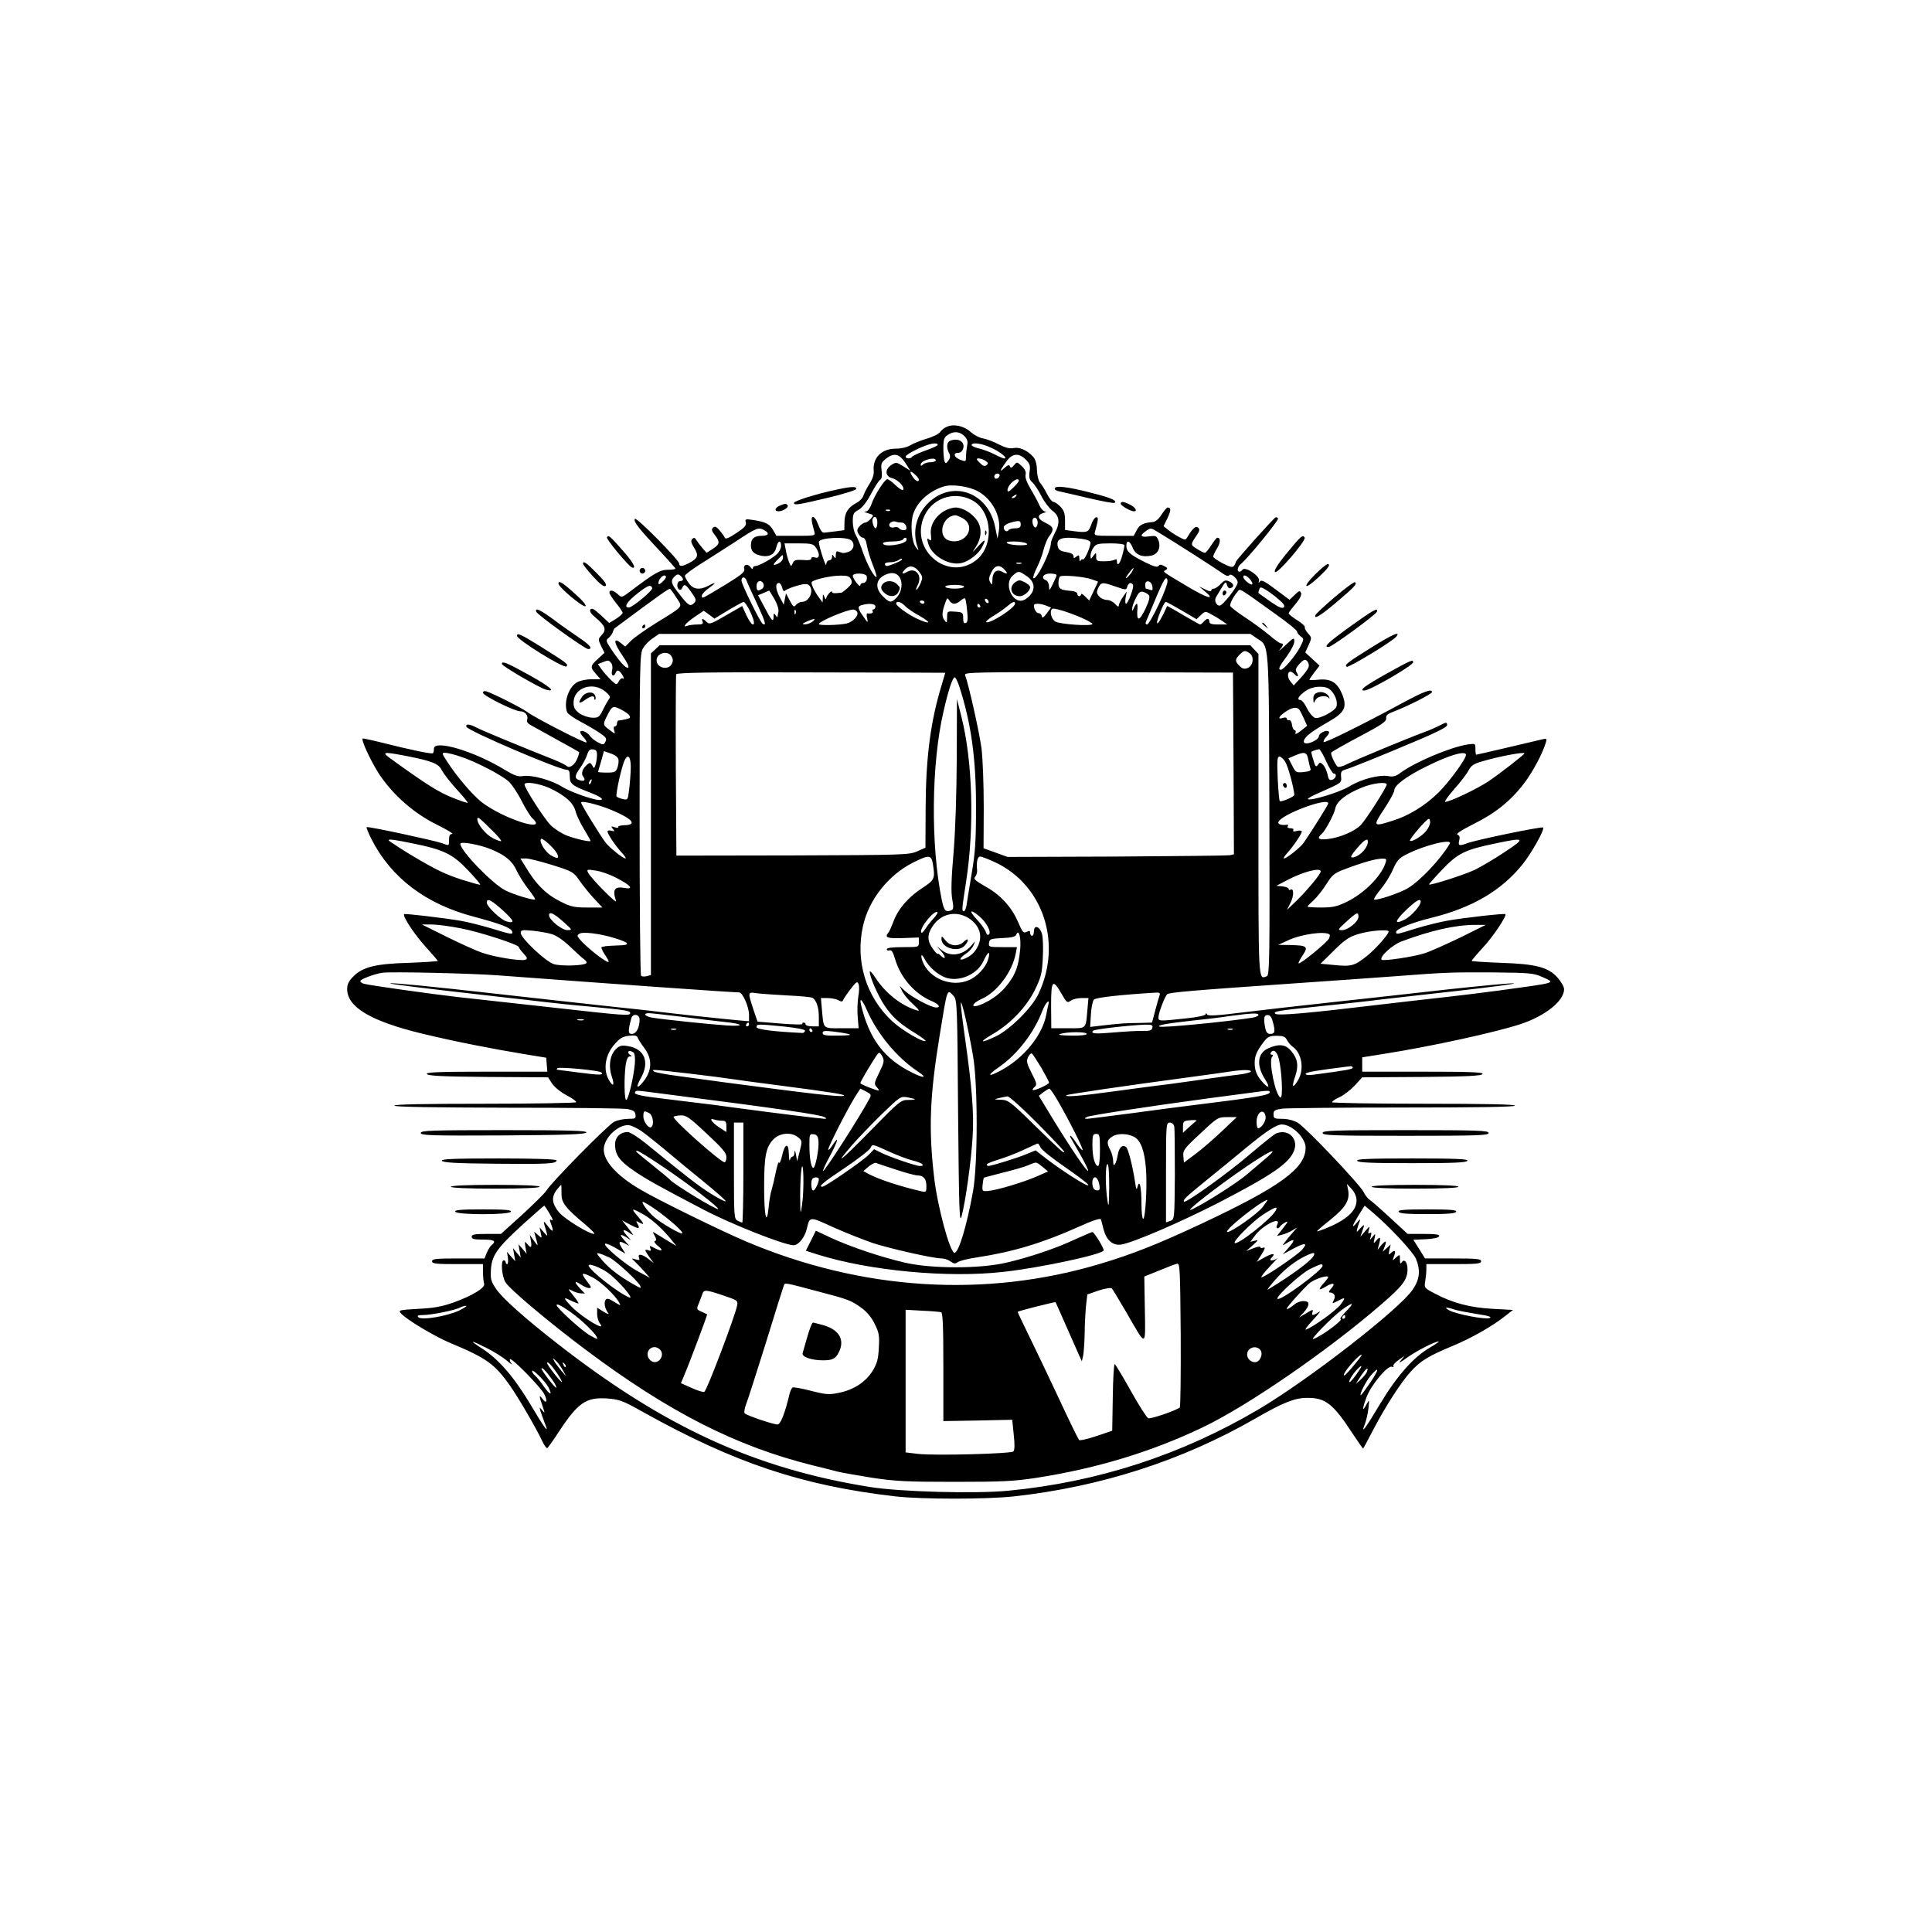 <?xml version="1.0" standalone="no"?>
<!DOCTYPE svg PUBLIC "-//W3C//DTD SVG 20010904//EN"
 "http://www.w3.org/TR/2001/REC-SVG-20010904/DTD/svg10.dtd">
<svg version="1.0" xmlns="http://www.w3.org/2000/svg"
 width="1024pt" height="1024pt" viewBox="0 0 1024 1024"
 preserveAspectRatio="xMidYMid meet">

<g transform="translate(0,1024) scale(0.1,-0.1)"
fill="#000000" stroke="none">
<path d="M5021 7979 c-14 -5 -31 -18 -38 -29 -7 -10 -39 -26 -71 -35 -31 -9
-70 -25 -87 -35 -18 -11 -49 -18 -77 -18 -76 0 -124 -49 -117 -119 2 -17 -7
-44 -23 -68 -14 -22 -28 -50 -32 -63 -4 -12 -19 -28 -34 -36 -46 -24 -65 -52
-66 -101 l-1 -45 -45 -6 c-25 -3 -51 -6 -59 -7 -14 -2 -21 8 -40 56 -6 15 -16
27 -22 27 -11 0 -9 -21 7 -77 6 -23 5 -23 -97 -23 l-104 0 -17 30 c-19 33 -40
44 -107 54 -40 6 -43 5 -38 -13 4 -16 -7 -28 -51 -57 -37 -25 -57 -33 -60 -25
-2 7 -15 24 -27 39 -18 21 -26 24 -36 15 -9 -9 -7 -18 10 -39 28 -36 27 -48
-11 -73 l-33 -21 -22 25 c-12 14 -26 33 -32 42 -7 14 -13 15 -22 6 -9 -9 -6
-20 11 -48 25 -40 19 -55 -31 -81 -34 -17 -49 -18 -49 -1 -1 19 -228 249 -235
237 -9 -14 22 -53 129 -167 47 -50 86 -94 86 -97 0 -3 -18 -6 -40 -6 -41 0
-71 -17 -195 -111 -50 -38 -50 -38 -71 -18 -23 21 -44 25 -44 8 0 -7 16 -31
35 -55 19 -23 35 -47 35 -52 0 -6 -16 -20 -35 -32 l-36 -22 -45 42 c-36 33
-48 39 -55 29 -5 -9 3 -22 27 -42 52 -43 60 -64 34 -92 -20 -22 -21 -23 -4
-59 l18 -36 -38 -35 c-39 -36 -39 -42 -3 -82 l20 -23 -47 0 c-26 0 -60 -7 -75
-15 -46 -23 -75 -107 -55 -160 4 -9 36 -32 73 -51 36 -19 83 -47 103 -61 31
-21 35 -29 27 -44 -9 -18 -12 -18 -39 -4 -16 8 -35 23 -42 33 -15 21 -43 34
-52 25 -3 -4 4 -17 16 -30 12 -12 19 -25 16 -28 -6 -6 -272 130 -313 161 -30
22 -178 97 -215 109 -13 4 -20 2 -20 -7 0 -15 167 -98 198 -98 25 0 44 -23 36
-44 -4 -11 3 -21 22 -31 16 -9 79 -43 139 -77 61 -33 112 -62 114 -64 2 -2 -2
-17 -9 -34 -14 -35 -42 -54 -56 -40 -6 6 -37 21 -69 34 -170 67 -384 156 -410
170 -36 19 -58 21 -53 4 7 -21 491 -228 532 -228 12 0 16 -9 16 -35 0 -40 12
-49 108 -86 57 -22 79 -39 49 -39 -34 0 -154 43 -196 69 -56 36 -161 65 -208
58 -26 -5 -46 2 -96 32 -163 100 -377 163 -377 113 0 -10 -2 -21 -5 -24 -6 -6
-116 17 -275 57 -52 13 -96 22 -98 21 -9 -9 47 -127 89 -191 74 -110 182 -205
303 -265 55 -27 92 -50 83 -50 -12 0 -17 -8 -17 -30 0 -34 1 -34 -37 -19 -39
14 -395 91 -400 85 -2 -2 9 -30 25 -62 105 -207 289 -346 545 -413 139 -37
194 -58 201 -77 7 -19 -2 -18 -112 16 -54 16 -126 34 -162 40 -96 16 -294 39
-298 35 -10 -10 57 -111 114 -173 35 -39 64 -72 64 -75 0 -2 -69 -7 -152 -10
-178 -5 -245 -22 -295 -72 -24 -24 -33 -42 -33 -67 0 -96 126 -171 400 -237
175 -42 363 -79 545 -109 l110 -18 3 -37 3 -37 -321 0 c-253 0 -321 -3 -318
-12 4 -10 79 -14 324 -16 l319 -2 21 -33 c13 -19 46 -46 77 -62 31 -16 53 -33
51 -37 -3 -4 -221 -8 -485 -8 -313 0 -479 -3 -479 -10 0 -7 206 -10 598 -11
328 0 615 -3 637 -7 31 -6 41 -12 43 -30 3 -20 -1 -22 -38 -22 -23 0 -57 -7
-74 -15 -33 -16 -341 -329 -362 -368 -7 -11 -63 -67 -125 -124 l-114 -103 -77
0 c-63 0 -78 -3 -78 -15 0 -12 13 -15 60 -15 60 0 72 -8 46 -29 -8 -6 -19 -25
-26 -41 l-12 -30 -139 0 c-117 0 -139 -2 -139 -15 0 -13 22 -15 135 -15 l135
0 0 -44 c0 -24 3 -51 6 -60 8 -20 -61 -63 -161 -99 -62 -22 -105 -30 -188 -34
-104 -6 -107 -7 -91 -25 30 -33 176 -120 258 -155 195 -81 238 -112 319 -227
43 -61 140 -227 173 -298 9 -20 21 -35 25 -33 4 3 32 42 62 88 100 152 143
182 253 175 67 -5 82 -10 196 -74 483 -269 840 -388 1333 -445 139 -16 485
-16 630 0 461 51 892 190 1281 414 144 83 206 108 272 108 97 1 138 -31 241
-189 30 -45 55 -81 56 -80 2 2 26 48 55 103 64 122 145 248 197 305 50 56 94
83 219 135 102 42 215 106 286 163 l37 29 -107 6 c-119 6 -213 31 -305 80 -58
30 -59 31 -53 66 3 20 6 48 6 64 l0 27 145 0 c122 0 145 2 145 15 0 13 -23 15
-149 15 l-148 0 -31 50 -31 49 66 3 c42 2 68 8 71 16 3 9 -18 12 -82 12 l-85
0 -63 58 c-71 66 -117 107 -141 125 -9 6 -23 25 -30 40 -22 42 -306 341 -348
366 -23 13 -54 21 -83 21 -42 0 -46 2 -46 24 0 20 6 24 46 30 26 3 314 6 640
6 389 0 594 3 594 10 0 7 -168 10 -485 10 -267 0 -485 4 -485 8 0 5 18 17 40
27 22 10 58 38 80 61 l40 44 317 2 c242 2 317 6 321 16 3 9 -65 12 -317 12
l-321 0 0 38 0 38 113 18 c249 39 592 114 726 158 131 43 231 123 231 185 0
13 -16 40 -35 62 -50 55 -114 72 -302 78 -84 3 -153 8 -153 10 0 3 27 35 60
71 55 59 127 168 119 177 -5 5 -227 -20 -309 -35 -36 -6 -108 -24 -162 -40
-109 -34 -108 -34 -108 -19 0 15 83 49 185 74 219 54 373 145 485 284 49 61
118 186 109 195 -6 7 -358 -66 -402 -83 -42 -16 -50 -14 -43 14 5 18 2 27 -9
31 -10 4 19 23 82 55 118 58 200 124 270 216 47 61 101 163 117 220 6 19 4 20
-26 13 -66 -16 -339 -80 -344 -80 -2 0 -4 14 -4 30 0 30 0 30 -42 24 -91 -14
-280 -94 -355 -150 -24 -18 -39 -22 -62 -18 -48 10 -146 -15 -209 -54 -53 -32
-208 -79 -220 -67 -3 3 26 19 64 35 118 52 115 51 112 84 -2 24 1 31 22 37 29
8 181 69 393 159 90 38 147 67 147 76 0 18 -4 18 -43 -3 -18 -9 -52 -24 -77
-33 -80 -29 -367 -148 -410 -170 -23 -12 -46 -18 -51 -13 -15 15 -38 67 -33
74 2 5 70 43 149 85 119 63 144 80 142 97 -2 16 8 24 43 37 69 26 200 92 200
102 0 19 -42 4 -155 -57 -216 -117 -413 -214 -419 -208 -3 4 3 17 15 29 13 14
17 24 10 28 -14 9 -51 -11 -51 -28 0 -13 -41 -36 -65 -36 -26 0 -16 27 18 52
17 14 62 42 99 63 84 48 98 75 74 140 -26 66 -59 88 -123 83 -29 -3 -53 -3
-53 -1 0 3 12 20 27 40 l27 35 -38 35 -38 35 18 39 c17 38 17 40 -3 62 -11 12
-19 27 -17 32 2 6 -16 23 -41 38 -25 16 -45 32 -45 36 0 4 16 26 36 49 23 28
34 48 30 59 -6 14 -10 13 -34 -10 l-27 -26 -74 55 c-57 43 -76 53 -83 42 -8
-10 -9 -9 -5 3 8 25 -75 80 -88 59 -4 -6 -10 -10 -16 -10 -15 0 -10 27 8 41
38 31 202 232 197 241 -3 5 -9 8 -13 6 -11 -5 -211 -228 -211 -236 0 -4 -4
-13 -9 -20 -7 -11 -19 -9 -60 12 -28 15 -51 31 -51 36 0 5 9 25 21 44 19 32
19 56 1 56 -4 0 -18 -18 -32 -40 -14 -22 -29 -40 -34 -40 -5 0 -24 9 -42 21
-35 21 -35 23 -1 72 15 22 17 31 8 40 -13 12 -29 -2 -57 -49 -11 -18 -12 -18
-45 0 -19 10 -45 27 -58 38 l-24 19 21 43 c19 41 20 56 0 56 -4 0 -18 -17 -32
-38 -15 -24 -32 -38 -47 -39 -49 -4 -69 -14 -84 -43 l-16 -30 -105 0 c-105 0
-106 0 -100 23 18 62 19 80 5 75 -8 -2 -19 -20 -25 -38 -14 -41 -21 -44 -87
-36 l-52 7 0 49 c0 37 -5 54 -24 74 -14 14 -30 26 -38 26 -7 0 -22 19 -34 43
-12 23 -28 50 -37 59 -8 10 -15 39 -16 67 -1 34 -8 57 -21 71 -31 34 -73 52
-104 45 -20 -4 -42 2 -76 19 -26 14 -63 28 -83 32 -21 3 -50 19 -67 34 -34 32
-88 44 -124 29z m90 -50 c16 -16 20 -29 15 -51 -3 -17 -6 -43 -6 -58 0 -27 -1
-28 -30 -17 -34 13 -41 37 -11 37 24 0 37 36 21 55 -13 16 -38 19 -64 9 -18
-7 -21 -36 -6 -65 8 -14 7 -25 -3 -40 -13 -17 -15 -18 -21 -4 -3 9 -6 41 -6
70 0 44 4 57 22 69 31 22 64 20 89 -5z m-141 -47 c0 -4 -29 -18 -65 -30 -36
-13 -67 -28 -71 -33 -7 -12 -34 -11 -34 1 0 6 28 24 63 40 59 29 107 38 107
22z m285 -16 c47 -21 89 -56 68 -56 -5 0 -27 9 -48 20 -22 12 -59 26 -82 32
-24 5 -43 14 -43 19 0 17 55 9 105 -15z m-483 -48 c9 -7 24 -26 34 -43 l19
-30 -38 24 c-35 22 -39 22 -62 7 -37 -24 -34 -62 5 -71 30 -7 69 -49 56 -62
-3 -4 -21 8 -39 25 -18 18 -38 32 -44 32 -14 0 -67 -83 -84 -132 -7 -21 -20
-38 -29 -39 -16 -1 -15 -1 29 -15 11 -4 10 -8 -4 -24 -10 -11 -23 -20 -30 -20
-7 0 -20 -9 -29 -19 -14 -15 -15 -24 -6 -40 6 -12 17 -21 24 -21 9 0 17 -16
21 -42 4 -24 18 -70 31 -102 13 -33 22 -61 20 -63 -9 -9 -49 62 -72 129 -13
39 -31 82 -39 94 -8 13 -15 44 -15 69 0 41 3 48 31 63 19 11 43 41 66 85 20
38 42 71 48 74 8 3 11 19 8 47 -5 38 -2 45 22 64 31 25 54 28 77 10z m665 -14
c21 -21 25 -32 20 -64 -4 -30 -1 -43 15 -57 11 -10 33 -43 48 -73 15 -30 42
-65 59 -78 37 -27 41 -64 11 -119 -11 -21 -20 -44 -20 -51 0 -45 -78 -201 -93
-186 -3 4 5 28 18 54 13 26 30 69 36 96 7 27 20 60 31 73 26 35 23 49 -19 69
-44 20 -49 43 -13 53 14 4 18 7 9 8 -9 1 -22 15 -29 31 -7 17 -28 56 -46 86
-22 37 -32 64 -28 78 3 15 -3 29 -21 46 -25 23 -25 23 -41 4 -11 -14 -17 -16
-21 -6 -4 10 -12 8 -31 -10 -28 -25 -22 -11 15 40 30 40 64 42 100 6z m-477
-4 c0 -5 -13 -10 -28 -10 -15 0 -33 -5 -40 -12 -9 -9 -12 -9 -12 0 0 14 34 30
63 31 9 1 17 -3 17 -9z m264 -3 c15 -11 15 -15 4 -23 -9 -7 -19 -4 -35 13 -20
20 -20 23 -5 23 10 0 26 -6 36 -13z m-372 -74 c10 -9 18 -20 18 -25 0 -16 -18
-8 -34 17 -19 29 -11 33 16 8z m446 -5 c-6 -18 -28 -21 -28 -4 0 9 7 16 16 16
9 0 14 -5 12 -12z m102 -26 c0 -5 -13 -21 -30 -37 -23 -22 -30 -25 -30 -12 0
9 9 26 20 37 21 21 40 26 40 12z m-213 -58 c74 -43 120 -133 107 -209 l-7 -40
-13 64 c-37 180 -221 248 -349 130 -69 -64 -92 -158 -60 -244 6 -15 3 -14 -11
5 -23 30 -30 125 -14 175 21 65 83 121 160 146 44 15 140 1 187 -27z m198 -24
c-3 -5 -12 -10 -18 -10 -7 0 -6 4 3 10 19 12 23 12 15 0z m-235 -20 c109 -55
123 -241 24 -319 -145 -114 -347 47 -280 222 39 103 157 148 256 97z m-433
-56 c-3 -3 -12 -4 -19 -1 -8 3 -5 6 6 6 11 1 17 -2 13 -5z m-67 -64 c0 -16 -4
-30 -9 -30 -10 0 -22 40 -15 52 11 18 24 6 24 -22z m850 0 c0 -10 -4 -21 -9
-25 -12 -7 -25 31 -16 45 9 15 25 2 25 -20z m-720 0 c10 0 20 -9 23 -20 4 -15
0 -20 -13 -20 -11 0 -22 5 -25 10 -4 6 -15 8 -25 5 -10 -3 -22 -1 -25 6 -9 14
15 31 33 24 8 -3 22 -5 32 -5z m630 -10 c0 -15 -7 -20 -29 -20 -17 0 -33 -5
-36 -10 -8 -13 -25 -3 -25 15 0 8 15 19 33 24 49 14 57 13 57 -9z m-1359 -30
c29 -16 23 -30 -14 -30 -40 0 -57 -15 -57 -51 0 -31 16 -47 57 -55 41 -8 70 9
78 46 8 35 25 40 25 7 0 -13 -10 -33 -22 -44 -31 -27 -96 -63 -114 -63 -8 0
-14 -5 -14 -12 0 -6 -6 -4 -13 7 -16 21 -40 11 -32 -13 4 -13 -21 -33 -102
-82 -129 -78 -123 -75 -123 -57 0 7 17 26 37 40 42 30 40 35 -3 12 -46 -24
-80 -19 -103 14 -12 16 -21 34 -21 39 0 6 35 32 77 59 42 26 127 81 188 120
115 76 124 80 156 63z m2091 -13 c73 -43 303 -191 335 -214 20 -15 34 -19 38
-12 9 13 45 -18 45 -38 0 -22 -79 -123 -96 -123 -17 0 -29 25 -20 43 4 6 17
29 30 50 21 35 24 37 29 17 3 -12 11 -20 18 -18 22 7 20 24 -5 36 -20 9 -27 7
-47 -14 -12 -13 -28 -24 -36 -24 -7 0 -13 -5 -13 -10 0 -6 -14 -4 -32 6 l-33
16 30 -25 c63 -53 11 -37 -97 28 -134 80 -126 74 -109 84 11 7 9 12 -9 21 -17
9 -24 9 -30 0 -5 -8 -25 -3 -71 20 -80 40 -99 57 -99 87 0 34 18 28 34 -11 15
-37 49 -51 98 -41 36 8 52 43 38 81 -10 24 -14 26 -50 21 -45 -6 -51 4 -18 27
28 20 26 20 70 -7z m-1629 -42 c20 -19 11 -51 -16 -60 -26 -8 -27 -8 -49 0
-14 6 -18 2 -18 -16 0 -19 -2 -21 -10 -9 -8 13 -10 12 -10 -2 0 -10 -7 -18
-15 -18 -9 0 -15 -9 -16 -22 0 -22 -38 93 -39 119 0 24 151 31 173 8z m291 1
c-9 -23 -124 -38 -124 -16 0 6 22 10 49 10 28 0 53 5 56 10 9 15 25 12 19 -4z
m930 8 c29 -4 46 -12 46 -20 0 -24 -32 -94 -40 -89 -5 3 -11 -1 -13 -7 -3 -7
-6 -2 -6 11 -1 20 -3 21 -16 11 -12 -10 -15 -10 -15 2 0 10 -14 18 -39 22 -29
4 -40 12 -44 28 -12 45 22 56 127 42z m-294 -24 c11 -7 1 -10 -35 -10 -27 0
-57 5 -65 10 -11 7 -1 10 35 10 28 0 57 -5 65 -10z m-1116 -22 c23 -33 21 -61
-4 -53 -12 4 -20 2 -20 -5 0 -8 -15 -11 -45 -8 -36 2 -46 0 -53 -17 -9 -19
-10 -19 -20 6 -6 15 -14 43 -17 63 l-7 36 75 0 c67 0 78 -3 91 -22z m1636 12
c0 -5 -5 -30 -12 -55 -12 -44 -28 -61 -28 -29 0 10 -4 12 -12 7 -7 -4 -32 -8
-55 -8 -39 0 -43 2 -43 24 0 24 0 24 -15 5 -14 -19 -14 -19 -15 1 0 11 7 31
16 43 13 19 24 22 90 22 42 0 74 -4 74 -10z m-1810 -67 c0 -10 -11 -23 -25
-30 -31 -14 -32 -7 -2 22 28 29 27 28 27 8z m630 -9 c0 -6 -65 -34 -80 -34 -5
0 -10 5 -10 10 0 6 12 10 28 10 15 0 34 5 42 10 18 11 20 12 20 4z m633 -21
c-7 -2 -19 -2 -25 0 -7 3 -2 5 12 5 14 0 19 -2 13 -5z m-540 -45 c18 -24 18
-30 7 -58 -7 -17 -17 -33 -22 -36 -5 -4 -2 8 6 25 26 49 -10 95 -54 71 -29
-16 -35 -12 -15 10 24 27 53 22 78 -12z m452 12 c20 -22 14 -26 -16 -9 -28 14
-49 -5 -49 -45 -1 -27 -2 -29 -12 -12 -8 14 -7 27 6 52 18 39 44 44 71 14z
m676 -8 c-5 -10 -18 -25 -27 -33 -11 -9 -9 -2 6 19 26 35 36 42 21 14z m-1227
-44 c11 -32 1 -73 -24 -98 -27 -27 -36 -25 -71 10 -42 42 -38 88 10 112 40 20
72 11 85 -24z m667 19 c52 -35 49 -87 -6 -123 -62 -40 -123 81 -64 128 27 23
29 23 70 -5z m-1821 -18 c0 -5 -7 -9 -15 -9 -17 0 -21 -35 -5 -45 6 -3 13 1
16 9 9 24 19 20 49 -24 26 -37 27 -42 13 -57 -20 -19 -29 -14 -78 49 -44 55
-48 69 -24 93 12 12 19 13 30 4 8 -6 14 -15 14 -20z m973 19 c6 -19 -3 -38
-19 -38 -8 0 -14 -6 -14 -12 -1 -16 -39 33 -40 50 0 7 13 12 34 12 19 0 36 -6
39 -12z m1007 4 c0 -5 -9 -26 -20 -48 -18 -36 -19 -37 -20 -13 0 15 -7 29 -15
33 -30 11 -17 36 20 36 19 0 35 -4 35 -8z m-2070 -10 c0 -5 -9 -17 -20 -27
-16 -14 -20 -15 -20 -4 0 16 19 39 32 39 4 0 8 -4 8 -8z m980 -12 c9 -17 6
-24 -16 -45 -15 -14 -30 -25 -33 -26 -38 -5 -51 -4 -51 3 0 14 -30 -19 -31
-34 0 -7 -4 -4 -9 7 -8 19 -9 18 -9 -4 l-1 -24 -18 24 c-27 37 -46 78 -39 85
13 13 102 33 149 33 38 1 50 -3 58 -19z m1278 -1 c18 -6 32 -12 32 -12 0 -1
-11 -24 -24 -51 l-23 -49 -22 22 c-11 11 -21 17 -21 11 0 -5 -4 -10 -10 -10
-5 0 -10 6 -10 13 0 7 -14 14 -32 15 -56 4 -68 11 -68 41 0 15 3 31 8 35 9 10
129 0 170 -15z m837 1 c10 -11 15 -23 12 -27 -8 -7 -47 25 -47 39 0 14 16 9
35 -12z m-2668 -7 c3 -10 28 -65 55 -122 45 -98 52 -121 30 -107 -13 8 -112
210 -112 229 0 22 19 22 27 0z m2184 -128 c-27 -58 -55 -105 -61 -105 -7 0
-10 6 -7 13 3 6 24 57 47 112 48 115 63 140 68 107 2 -12 -19 -69 -47 -127z
m-2094 109 c3 -9 0 -20 -8 -25 -23 -14 -29 -11 -29 16 0 28 27 35 37 9z m2061
-13 c3 -19 0 -22 -13 -17 -9 3 -19 6 -21 6 -2 0 -4 9 -4 21 0 29 34 21 38 -10z
m-1962 -7 c4 -14 9 -21 13 -16 3 5 30 17 60 26 40 12 58 13 68 5 30 -26 4 -89
-36 -89 -10 0 -24 -7 -32 -16 -11 -14 -15 -11 -33 23 l-20 38 -6 -30 -6 -30
-23 43 c-22 43 -22 72 -2 72 6 0 14 -12 17 -26z m1767 7 c55 -19 56 -19 62 0
7 21 20 25 30 9 7 -12 -26 -100 -37 -100 -4 0 -5 15 -2 33 l6 32 -21 -30 c-11
-16 -21 -36 -21 -44 0 -9 -6 -7 -19 7 -10 12 -29 22 -43 22 -14 0 -33 8 -42
19 -14 15 -15 23 -5 45 15 31 20 32 92 7z m-2456 -8 c4 -12 -105 -103 -124
-103 -29 0 -10 31 45 74 56 44 72 50 79 29z m1653 7 c0 -5 -22 -10 -50 -10
-27 0 -50 5 -50 10 0 6 23 10 50 10 28 0 50 -4 50 -10z m1666 -66 c28 -23 36
-36 28 -43 -7 -8 -27 0 -70 30 -32 23 -61 43 -63 45 -2 2 -1 10 3 19 5 15 8
15 35 -1 15 -9 46 -31 67 -50z m-3192 10 c35 -55 45 -42 -108 -137 -55 -34
-114 -76 -131 -93 l-31 -31 -25 20 c-41 33 -35 -3 11 -69 25 -36 36 -60 29
-63 -13 -4 -45 32 -90 99 -28 43 -29 46 -12 60 10 9 19 22 21 30 2 8 7 17 10
20 218 162 283 209 292 209 3 1 18 -20 34 -45z m3181 -92 c61 -43 110 -83 110
-90 0 -6 8 -17 19 -25 18 -13 18 -15 -3 -56 -23 -45 -87 -121 -102 -121 -17 0
-9 18 31 71 22 30 40 65 40 78 0 24 -2 23 -47 -19 -26 -25 -40 -36 -30 -24 20
24 22 34 6 34 -6 0 -34 20 -63 45 -29 24 -87 67 -129 94 -42 28 -77 55 -77 61
0 15 19 51 38 72 16 20 -2 30 207 -120z m-2661 84 c15 -26 24 -54 22 -68 -3
-13 -5 -25 -5 -28 -1 -3 -6 2 -11 10 -8 12 -10 10 -10 -9 0 -33 -11 -21 -50
54 l-32 60 29 12 c15 7 29 12 30 13 0 0 13 -20 27 -44z m1985 20 c7 -9 2 -30
-16 -69 -35 -74 -51 -74 -44 1 1 12 -1 22 -4 22 -3 0 -10 -10 -15 -22 -7 -18
-9 -19 -9 -5 -1 10 8 35 19 57 15 30 24 37 39 33 11 -3 25 -11 30 -17z m-1032
-46 c9 0 25 7 35 17 10 9 20 14 23 11 3 -2 8 -32 11 -65 5 -46 3 -61 -7 -65
-10 -4 -14 3 -14 26 0 29 -2 31 -42 34 -42 3 -43 3 -43 -30 -1 -31 -2 -32 -15
-14 -14 19 -13 42 7 96 8 22 10 23 19 8 6 -10 17 -18 26 -18z m183 9 c0 -6 -4
-7 -10 -4 -5 3 -10 11 -10 16 0 6 5 7 10 4 6 -3 10 -11 10 -16z m-340 -1 c0
-4 -4 -8 -9 -8 -6 0 -12 4 -15 8 -3 5 1 9 9 9 8 0 15 -4 15 -9z m-931 -35 c27
-55 34 -83 21 -83 -6 0 -21 22 -34 49 l-22 49 -87 -50 c-79 -46 -88 -49 -102
-34 -20 20 -29 20 -21 1 4 -12 -2 -15 -28 -15 -19 0 -41 -3 -50 -6 -33 -13
-14 12 34 45 l50 34 29 -21 28 -21 34 21 c65 40 114 67 121 68 4 0 16 -17 27
-37z m827 16 c10 -11 45 -36 79 -54 65 -37 57 -47 -13 -15 -48 22 -112 68
-112 81 0 16 27 9 46 -12z m584 12 c0 -23 -129 -106 -152 -99 -6 2 9 16 33 31
24 14 58 37 74 51 32 27 45 32 45 17z m884 -37 l78 -46 23 22 c21 20 25 21 51
6 16 -8 43 -24 59 -35 l30 -21 -47 0 c-36 0 -48 4 -48 15 0 8 -4 15 -9 15 -5
0 -14 -7 -21 -15 -7 -8 -15 -15 -19 -15 -3 0 -44 23 -90 50 -46 28 -85 49 -85
48 -23 -54 -50 -100 -53 -91 -5 13 36 113 46 113 4 0 42 -21 85 -46z m-1624
21 c0 -8 -5 -15 -11 -15 -5 0 -7 -4 -4 -10 6 -9 -8 -14 -28 -11 -4 1 -5 -11
-1 -26 6 -26 4 -26 -20 9 -31 43 -32 55 -8 61 39 11 72 7 72 -8z m555 5 c3 -5
1 -10 -4 -10 -6 0 -11 5 -11 10 0 6 2 10 4 10 3 0 8 -4 11 -10z m350 0 l26
-10 -23 -31 c-17 -23 -24 -27 -26 -15 -2 9 -9 16 -17 16 -12 0 -25 21 -25 41
0 12 32 12 65 -1z m189 -65 c31 -14 56 -28 56 -32 0 -14 -174 -2 -197 13 -21
13 -31 53 -17 67 8 7 87 -17 158 -48z m-1517 23 c-3 -8 -6 -5 -6 6 -1 11 2 17
5 13 3 -3 4 -12 1 -19z m327 6 c7 -19 -26 -52 -58 -59 -43 -9 -146 -11 -146
-3 0 14 145 76 181 77 9 1 20 -6 23 -15z m-238 -49 c-11 -8 -29 -15 -40 -14
-17 0 -15 3 9 14 39 18 55 18 31 0z m2355 -88 c67 -45 64 6 67 -933 2 -754 1
-852 -13 -858 -47 -18 -45 -51 -45 857 l0 851 -22 23 -21 23 -1566 0 -1565 0
-23 -22 -23 -21 0 -853 0 -852 -22 -6 c-13 -3 -26 -2 -30 2 -5 5 -8 390 -8
856 0 802 1 850 18 880 10 17 33 41 52 53 l33 23 1567 0 1567 0 34 -23z m-37
-80 c25 -18 18 -67 -12 -78 -17 -6 -27 -4 -42 11 -25 25 -25 35 0 60 24 24 30
24 54 7z m-3064 -17 c8 -14 8 -26 0 -40 -19 -35 -80 -20 -80 20 0 40 61 55 80
20z m3376 -56 c-4 -11 -23 -37 -43 -58 l-36 -39 -18 22 c-17 21 -16 51 1 51 5
0 16 -7 24 -16 17 -17 21 -8 7 15 -7 10 -1 23 17 43 23 23 29 26 40 14 8 -8
11 -22 8 -32z m-3697 22 c7 -8 9 -25 5 -40 -7 -28 10 -37 20 -10 7 18 21 11
37 -18 7 -13 7 -18 0 -14 -5 4 -15 -3 -21 -15 -12 -21 -12 -21 -42 7 -16 16
-39 41 -50 57 l-19 27 23 9 c32 13 34 13 47 -3z m1771 -52 c0 -1 -9 -30 -19
-65 -59 -192 -84 -385 -85 -653 l-1 -209 -45 -20 c-43 -18 -74 -19 -660 -21
l-615 -1 -3 475 c-1 261 0 480 2 486 3 9 189 12 715 10 391 0 711 -2 711 -2z
m1528 -480 l2 -482 -22 -5 c-13 -2 -283 -5 -600 -7 l-578 -2 -63 23 -64 23 1
215 c0 121 -5 260 -12 316 -12 87 -68 338 -87 387 -6 15 46 16 707 15 l713 -2
3 -481z m-1454 409 c64 -198 90 -387 89 -648 0 -171 -4 -235 -23 -345 -12 -74
-25 -150 -27 -167 -3 -18 -9 -33 -14 -33 -12 0 -12 6 12 160 44 288 34 635
-25 870 l-24 95 -1 -310 c-1 -193 -7 -383 -17 -504 -12 -139 -14 -209 -7 -247
8 -43 7 -54 -5 -59 -30 -11 -38 -3 -50 53 -60 291 -56 725 9 1002 25 110 48
180 59 180 5 0 15 -21 24 -47z m-1875 -29 c22 -18 28 -29 20 -37 -5 -7 -20
-32 -32 -57 -20 -41 -25 -45 -58 -44 -21 1 -51 11 -68 23 -24 18 -31 30 -31
57 0 79 102 114 169 58z m3848 4 c23 -26 34 -63 26 -84 -9 -24 -90 -66 -113
-59 -12 4 -31 27 -43 51 -11 24 -27 44 -35 44 -22 0 -8 23 28 48 21 14 48 22
75 22 30 0 47 -6 62 -22z m-3722 -129 c4 -5 5 -12 3 -14 -4 -4 -39 -12 -60
-14 -5 -1 -8 -8 -8 -16 0 -8 -5 -15 -11 -15 -6 0 -8 -9 -4 -21 7 -21 6 -21
-24 2 -36 26 -36 29 -15 72 29 57 32 58 74 37 21 -11 42 -25 45 -31z m3552 29
c5 -7 16 -29 25 -49 l16 -36 -34 -27 c-20 -16 -31 -20 -28 -11 4 8 1 15 -4 15
-6 0 -12 12 -14 28 -2 15 -8 26 -15 25 -7 -2 -13 2 -13 8 0 6 -9 8 -20 4 -30
-10 -24 7 13 32 37 25 61 28 74 11z m-3723 -246 c-1 -18 -5 -40 -9 -50 -6 -16
-7 -16 -16 1 -9 15 -13 16 -25 6 -27 -22 -36 -49 -23 -65 15 -19 6 -28 -20
-19 -27 8 -26 24 4 65 13 18 30 49 36 67 8 27 16 33 32 31 18 -2 22 -9 21 -36z
m3865 -27 c16 -36 35 -65 40 -65 19 0 12 -27 -8 -33 -15 -4 -20 2 -25 29 -4
18 -14 41 -23 50 -15 15 -18 15 -28 0 -10 -13 -14 -10 -23 23 -7 21 -12 41
-12 44 0 5 20 12 42 16 4 0 21 -28 37 -64z m-3751 9 c2 -11 -1 -31 -6 -44 -8
-22 -16 -25 -56 -25 -25 0 -46 2 -46 3 0 2 7 28 16 57 l15 54 37 -13 c23 -8
38 -20 40 -32z m-1134 21 c145 -28 181 -42 198 -78 9 -17 44 -63 78 -100 34
-37 61 -70 59 -72 -3 -2 -37 10 -78 26 -76 30 -141 71 -325 204 -56 40 -49 42
68 20z m299 -6 c79 -26 212 -95 252 -130 17 -15 48 -61 69 -103 21 -41 47 -83
57 -92 91 -83 -157 -3 -270 86 -50 40 -134 139 -184 218 -26 40 -26 42 -7 42
11 0 49 -9 83 -21z m4491 -15 c4 -19 9 -41 12 -49 4 -9 -7 -14 -36 -17 -40 -4
-43 -2 -61 34 l-20 39 33 14 c53 23 65 19 72 -21z m836 25 c0 -22 -90 -145
-147 -201 -71 -69 -157 -122 -242 -148 -104 -33 -106 -31 -45 62 30 45 54 89
54 99 0 27 66 76 175 129 119 59 205 83 205 59z m310 8 c0 -6 -126 -104 -189
-147 -61 -41 -206 -110 -231 -110 -6 0 15 30 48 68 33 37 67 81 76 99 13 25
27 35 73 48 92 27 223 51 223 42z m-4737 -83 c-1 -32 -5 -83 -9 -112 -6 -52
-7 -53 -33 -47 -14 3 -29 9 -33 13 -7 8 28 166 44 195 18 35 33 12 31 -49z
m3470 36 c15 -24 46 -141 47 -173 0 -10 -70 -40 -77 -33 -3 3 -8 57 -11 121
-4 95 -2 115 9 115 8 0 23 -13 32 -30z m-3680 -105 c-3 -9 -8 -14 -10 -11 -3
3 -2 9 2 15 9 16 15 13 8 -4z m-218 -33 c81 -39 123 -76 135 -120 5 -21 25
-64 45 -96 19 -32 35 -60 35 -63 0 -7 -74 9 -125 28 -28 11 -67 36 -87 56 -35
36 -138 196 -138 215 0 18 78 6 135 -20z m4435 20 c0 -14 -109 -185 -137 -214
-32 -34 -110 -67 -174 -75 -51 -6 -62 3 -33 28 18 15 66 105 71 133 7 38 55
77 142 112 55 23 131 32 131 16z m-4112 -134 c116 -48 143 -81 68 -82 -19 -1
-32 -5 -29 -10 3 -4 -5 -5 -18 -1 -21 7 -22 6 -11 -8 11 -13 10 -15 -7 -10
-12 3 -21 1 -21 -4 0 -14 46 -82 78 -115 14 -16 22 -28 17 -28 -12 0 -76 50
-102 80 -22 26 -133 205 -133 216 0 12 87 -9 158 -38z m3802 34 c0 -8 -92
-154 -131 -210 -18 -25 -89 -81 -103 -82 -6 0 2 12 16 28 30 32 78 103 78 115
0 5 -12 6 -26 3 -17 -5 -23 -3 -19 4 3 6 -3 10 -15 10 -12 0 -18 4 -15 10 4 6
3 10 -2 9 -28 -5 -52 2 -47 14 15 41 264 133 264 99z m-4424 -151 c25 -24 42
-46 40 -49 -3 -2 -22 4 -43 15 -39 20 -83 74 -83 101 0 17 10 9 86 -67z m4964
50 c0 -10 -9 -30 -21 -45 -22 -28 -77 -61 -86 -52 -6 6 88 116 100 116 4 0 7
-8 7 -19z m-4628 -164 c14 -27 3 -31 -31 -11 -31 18 -64 71 -54 87 6 10 69
-47 85 -76z m-761 52 c159 -32 209 -56 289 -141 38 -40 67 -74 65 -77 -2 -2
-48 11 -102 28 -84 28 -130 50 -242 116 -52 30 -141 88 -141 91 0 8 29 4 131
-17z m5059 10 c0 -30 -38 -73 -72 -82 -26 -7 -22 5 18 51 35 41 54 52 54 31z
m725 -55 c-55 -37 -127 -79 -160 -95 -55 -26 -234 -83 -241 -77 -1 2 30 37 70
79 82 86 120 105 279 138 162 34 166 30 52 -45z m-5371 14 c75 -31 113 -63
135 -114 12 -25 39 -68 61 -96 22 -28 38 -53 36 -55 -7 -7 -115 26 -158 48
-70 36 -238 210 -238 247 0 14 105 -5 164 -30z m5080 30 c-47 -80 -154 -194
-221 -235 -42 -26 -171 -69 -180 -60 -3 3 13 27 35 54 22 26 52 74 65 105 22
49 32 60 74 81 97 49 244 84 227 55z m-2740 -105 c13 -81 11 -86 -59 -132 -73
-48 -126 -110 -151 -179 -10 -26 -21 -51 -26 -56 -21 -25 -5 -31 77 -28 l85 3
0 -25 c0 -26 0 -26 -85 -26 -55 0 -85 -4 -85 -11 0 -6 6 -9 14 -6 11 4 19 -8
30 -46 29 -98 103 -184 192 -222 39 -16 53 -35 26 -35 -27 0 -130 55 -166 88
l-28 27 15 -31 c9 -17 35 -48 58 -68 32 -30 36 -37 18 -31 -83 25 -167 92
-220 174 -16 25 -29 38 -29 30 0 -27 42 -123 76 -175 42 -63 80 -98 163 -149
34 -21 59 -40 57 -42 -11 -11 -126 57 -177 104 -138 128 -197 318 -155 505 31
140 135 271 267 337 82 41 95 40 103 -6z m332 6 c254 -120 356 -431 227 -699
-35 -73 -150 -187 -225 -223 -82 -39 -93 -33 -18 11 95 55 180 144 225 235 33
68 38 87 42 169 3 51 1 108 -4 127 -11 41 -43 52 -43 15 0 -13 -4 -24 -10 -24
-5 0 -10 7 -10 15 0 12 -4 13 -19 6 -16 -9 -22 -2 -46 54 -31 74 -91 140 -163
181 -69 40 -74 45 -62 59 6 7 9 21 9 31 -5 46 2 74 16 74 8 0 45 -14 81 -31z
m-2348 -14 c108 -34 112 -37 144 -83 18 -26 52 -68 76 -94 l45 -48 -80 0 c-68
0 -88 4 -139 30 -81 40 -134 93 -193 193 l-23 37 30 0 c16 0 79 -16 140 -35z
m4416 13 c-22 -72 -116 -165 -208 -209 -50 -24 -74 -29 -133 -29 -40 0 -73 2
-73 5 0 3 15 18 33 34 17 16 48 54 67 85 32 50 41 58 100 80 92 35 160 54 193
55 25 1 27 -2 21 -21z m-4075 -82 c76 -39 93 -62 39 -52 -51 9 -63 -10 -43
-69 7 -22 -129 116 -147 148 -10 19 -8 20 38 13 26 -3 77 -21 113 -40z m3731
35 c0 -14 -71 -99 -128 -155 l-51 -49 20 40 c18 38 17 79 -2 67 -5 -3 -9 -1
-9 5 0 5 -15 11 -32 13 l-33 3 55 29 c87 46 180 70 180 47z m-4335 -206 c61
-56 66 -71 21 -59 -30 7 -106 79 -106 100 0 26 24 14 85 -41z m4865 46 c0 -21
-49 -76 -83 -94 -59 -30 -57 -11 5 49 53 51 78 65 78 45z m-2582 -89 c-14 -15
-34 -40 -44 -56 -10 -16 -20 -24 -22 -17 -8 24 71 121 87 106 2 -3 -7 -18 -21
-33z m242 12 c39 -33 65 -83 52 -96 -7 -7 -12 -2 -17 12 -4 13 -25 43 -47 66
-45 48 -37 59 12 18z m-2205 -29 c49 -44 50 -44 22 -45 -29 0 -97 55 -97 79 0
22 26 10 75 -34z m2160 11 c48 -37 62 -86 40 -137 -17 -37 -40 -58 -77 -72
-28 -10 -21 6 11 28 17 10 35 31 41 45 10 23 9 24 -5 6 -44 -57 -112 -71 -161
-34 l-29 22 24 -27 c26 -29 24 -48 -3 -22 -9 9 -16 13 -16 9 0 -4 -11 7 -25
26 -31 42 -32 77 -2 121 47 71 134 86 202 35z m2055 15 c0 -26 -55 -71 -87
-71 -25 0 -23 3 23 45 55 50 64 54 64 26z m-4760 -61 c102 -19 310 -87 310
-100 0 -4 11 -19 25 -34 21 -23 22 -28 9 -33 -23 -8 -162 14 -228 37 -30 10
-114 48 -187 84 l-133 66 51 0 c29 0 98 -9 153 -20z m5300 -49 c-75 -36 -159
-74 -188 -83 -57 -19 -220 -43 -229 -35 -14 14 56 79 105 97 155 58 285 88
392 88 l55 0 -135 -67z m-4816 18 c23 -6 61 -32 95 -64 31 -30 65 -61 76 -69
11 -8 17 -17 13 -21 -14 -14 -135 -17 -173 -5 -44 14 -175 138 -175 165 0 16
7 17 63 12 34 -4 79 -11 101 -18z m4436 14 c0 -15 -67 -91 -114 -129 -66 -53
-83 -58 -173 -49 l-74 7 63 62 c72 72 93 85 163 102 55 13 135 18 135 7z
m-4103 -35 c82 -25 88 -38 19 -39 -31 -1 -60 -3 -66 -4 -5 -1 -15 -3 -20 -4
-6 0 1 -18 14 -38 14 -20 24 -39 22 -41 -9 -9 -122 80 -155 122 -13 15 -13 19
0 27 18 12 108 1 186 -23z m2150 -62 c-9 -86 -22 -124 -62 -178 -37 -50 -85
-87 -147 -113 -55 -22 -51 5 4 30 83 36 164 145 182 243 l6 32 -76 0 c-72 0
-75 1 -72 23 3 20 9 22 71 25 50 2 70 7 74 19 13 33 26 -20 20 -81z m1641 80
c1 -2 0 -11 -4 -20 -7 -19 -154 -139 -161 -132 -3 2 7 21 21 42 32 47 24 53
-64 55 l-65 1 52 24 c70 33 200 51 221 30z m-1811 -132 c-13 -43 -59 -92 -104
-110 -91 -38 -209 10 -243 100 -14 39 -5 45 13 9 20 -37 64 -77 105 -93 73
-28 173 14 206 89 23 51 38 54 23 5z m-2592 -84 c600 -45 1236 -90 1273 -90
18 0 52 -77 52 -119 l0 -34 -67 6 c-38 4 -95 9 -128 13 -33 3 -132 14 -220 24
-88 11 -225 26 -305 34 -163 18 -438 48 -640 71 -309 35 -530 57 -541 53 -10
-3 151 -23 601 -74 74 -8 169 -19 210 -24 41 -5 152 -17 245 -25 197 -19 215
-22 215 -35 0 -15 -31 -13 -421 31 -200 22 -420 46 -489 54 -141 16 -476 63
-502 71 -10 3 -18 9 -18 14 0 10 72 37 115 44 43 7 479 -3 620 -14z m5529 -8
c73 -33 85 -29 -229 -72 -82 -11 -211 -27 -285 -35 -74 -8 -227 -26 -340 -39
-382 -46 -549 -61 -561 -49 -12 12 9 16 221 38 80 8 201 21 270 29 69 9 278
32 465 53 187 21 326 39 309 41 -17 2 -174 -13 -350 -32 -175 -20 -447 -50
-604 -67 -157 -17 -370 -41 -475 -54 -143 -18 -192 -21 -197 -12 -5 8 -8 8 -8
1 0 -6 -44 -16 -107 -22 -140 -15 -143 -15 -143 6 0 22 33 109 46 122 10 10
123 20 704 60 162 11 385 27 495 35 286 22 308 22 535 21 188 -2 209 -4 254
-24z m-3625 -105 c-4 -26 -6 -74 -3 -107 l5 -60 -90 0 c-103 0 -95 -7 -105
103 l-5 57 35 0 c20 0 45 -5 57 -11 15 -9 22 -9 25 -1 2 6 19 32 39 58 32 42
37 45 44 27 4 -11 3 -40 -2 -66z m1079 13 c25 -44 29 -47 47 -34 10 8 36 14
56 14 l38 0 -5 -57 c-10 -110 -2 -103 -103 -103 l-89 0 -1 120 c0 136 8 145
57 60z m-1457 -6 c70 -3 131 -9 136 -13 20 -13 33 -51 33 -100 l0 -51 -35 0
c-19 0 -35 5 -35 10 0 6 -5 10 -11 10 -5 0 -8 -3 -6 -7 3 -5 -50 -3 -116 2
l-122 10 -22 65 c-30 91 -30 93 15 86 20 -3 94 -8 163 -12z m884 -4 c18 -20
19 -55 23 -618 5 -528 7 -591 19 -547 20 74 51 294 58 420 8 123 -3 260 -41
528 -14 98 -24 181 -21 183 6 6 39 -138 64 -281 26 -145 26 -577 0 -720 -33
-183 -76 -325 -98 -325 -24 0 -91 248 -108 400 -30 257 -23 431 29 750 42 259
39 250 75 210z m1092 8 c-3 -7 -13 -43 -23 -80 l-18 -68 -71 -2 c-78 -1 -91
-2 -189 -13 l-68 -8 4 67 c2 36 10 72 16 78 11 11 145 26 330 37 15 1 22 -3
19 -11z m-1551 -85 c56 -126 159 -249 267 -321 53 -35 38 -40 -27 -8 -149 73
-229 179 -272 359 -11 45 6 30 32 -30z m960 30 c-2 -10 -8 -34 -11 -53 -21
-108 -118 -227 -237 -292 -73 -40 -81 -30 -13 16 97 68 185 181 230 299 17 44
42 68 31 30z m-1944 -62 c84 -11 185 -23 223 -27 105 -10 118 -26 15 -19 -90
6 -330 31 -392 41 -39 6 -53 24 -19 24 11 0 89 -9 173 -19z m3058 9 c0 -5 -15
-11 -32 -14 -140 -22 -479 -55 -493 -47 -14 7 42 17 170 31 61 6 153 17 205
25 119 16 150 17 150 5z m-3280 -24 c0 -43 -18 -76 -41 -76 -21 0 -21 15 -3
83 8 27 44 22 44 -7z m3358 -18 c12 -47 9 -58 -17 -58 -13 0 -21 10 -25 31
-10 53 -7 69 13 69 13 0 21 -11 29 -42z m-3655 15 c-7 -2 -21 -2 -30 0 -10 3
-4 5 12 5 17 0 24 -2 18 -5z m877 -23 c0 -5 -5 -10 -11 -10 -5 0 -7 5 -4 10 3
6 8 10 11 10 2 0 4 -4 4 -10z m187 -11 c74 -8 112 -16 110 -23 -2 -6 -8 -11
-13 -11 -152 7 -244 19 -244 31 0 17 4 17 147 3z m1951 -6 c-3 -14 -13 -18
-48 -17 -25 1 -94 -3 -153 -8 -103 -9 -129 -7 -113 9 7 8 194 29 274 32 36 1
43 -2 40 -16z m-2525 -10 c-7 -2 -19 -2 -25 0 -7 3 -2 5 12 5 14 0 19 -2 13
-5z m722 -3 c3 -5 1 -10 -4 -10 -6 0 -11 5 -11 10 0 6 2 10 4 10 3 0 8 -4 11
-10z m2228 3 c-7 -2 -19 -2 -25 0 -7 3 -2 5 12 5 14 0 19 -2 13 -5z m-2038
-23 c22 -6 9 -8 -52 -9 -66 -1 -83 2 -83 14 0 11 11 13 53 8 28 -3 66 -9 82
-13z m1265 0 c0 -6 -34 -10 -82 -9 -57 1 -75 4 -58 9 37 12 140 12 140 0z
m-2347 -72 c48 -62 44 -128 -11 -190 -28 -32 -31 -19 -7 25 50 86 23 157 -65
172 -37 6 -45 4 -67 -17 -31 -32 -39 -90 -20 -145 17 -50 5 -57 -19 -11 -27
53 -15 127 30 179 30 36 45 45 79 49 32 4 43 1 47 -10 3 -9 18 -32 33 -52z
m3408 40 c7 -13 20 -29 31 -36 49 -35 62 -122 27 -179 -28 -45 -34 -36 -14 23
19 56 13 93 -22 134 -28 34 -63 39 -118 15 -61 -25 -68 -91 -19 -167 27 -42
19 -51 -13 -15 -31 34 -43 62 -43 102 0 39 10 62 48 113 21 27 31 32 68 32 35
0 46 -4 55 -22z m-3464 -66 c7 -4 10 -26 8 -57 -5 -68 -35 -195 -46 -195 -10
0 -12 115 -3 184 5 32 11 46 23 47 10 0 12 2 4 6 -14 5 -18 23 -5 23 4 0 12
-4 19 -8z m3421 -34 c16 -63 23 -210 9 -205 -26 8 -64 191 -45 215 7 8 7 12
-1 12 -7 0 -9 5 -6 10 14 22 33 8 43 -32z m-2100 10 c10 -19 7 -33 -18 -83
-27 -55 -28 -61 -13 -77 9 -10 14 -18 11 -18 -15 0 -98 33 -98 39 0 4 15 32
33 62 52 86 61 99 68 99 3 0 11 -10 17 -22z m841 -57 c22 -38 41 -74 41 -79 0
-10 -80 -46 -86 -39 -3 2 2 10 10 16 13 11 11 21 -16 73 -26 51 -29 64 -19 85
6 13 15 22 20 19 5 -3 27 -37 50 -75z m-2332 -25 c15 -15 -10 -15 -117 -1 -63
8 -115 15 -117 15 -3 0 -2 4 1 8 5 9 222 -11 233 -22z m3983 25 c0 -8 -34 -14
-207 -37 -26 -4 -43 -2 -43 4 0 9 54 18 238 41 6 0 12 -3 12 -8z m-3518 -31
c95 -11 200 -25 233 -30 33 -5 150 -21 260 -35 262 -34 343 -47 326 -53 -20
-7 -167 10 -636 72 -60 9 -166 22 -235 32 -69 9 -129 20 -134 25 -13 12 -15
12 186 -11z m2978 11 c0 -4 -24 -11 -52 -15 -29 -3 -100 -13 -158 -21 -58 -8
-154 -22 -215 -30 -60 -7 -194 -25 -298 -39 -180 -25 -266 -32 -255 -21 5 5
311 50 648 95 91 12 188 26 215 30 71 11 115 11 115 1z m-2021 -143 c-51 -96
-240 -390 -246 -384 -3 3 14 39 37 81 42 79 50 113 11 53 -11 -18 -21 -27 -21
-20 0 15 103 217 143 280 l27 42 30 -15 c27 -14 29 -18 19 -37z m999 -15 c59
-102 135 -253 130 -259 -3 -2 -17 14 -32 36 -14 22 -29 40 -32 40 -3 0 -3 -3
-1 -7 2 -5 26 -45 52 -91 26 -46 45 -85 42 -88 -6 -7 -96 127 -192 284 l-69
114 24 19 c14 10 28 19 32 19 4 0 25 -30 46 -67z m-2073 37 c586 -75 813 -108
835 -121 12 -7 12 -8 1 -9 -16 0 -285 33 -446 55 -108 15 -163 22 -395 50
-136 16 -172 24 -164 36 7 11 -8 12 169 -11z m3195 11 c0 -15 -68 -27 -385
-66 -66 -8 -221 -28 -344 -45 -124 -16 -232 -30 -240 -30 -14 1 -14 2 0 10 14
8 320 55 654 100 88 11 187 25 220 29 85 12 95 12 95 2z m-1881 -37 c2 -2 -14
-4 -36 -4 -38 0 -46 -6 -202 -166 -159 -162 -196 -190 -91 -69 29 33 97 104
152 158 98 95 102 97 137 91 20 -4 38 -8 40 -10z m649 -127 c78 -79 142 -147
142 -151 0 -12 -13 0 -162 145 -123 121 -135 129 -173 130 -38 1 -39 2 -10 9
17 4 37 8 45 9 9 0 80 -63 158 -142z m-2057 53 c19 -10 27 -59 12 -73 -12 -13
-43 26 -43 55 0 31 3 33 31 18z m3267 -19 c3 -22 -22 -61 -40 -61 -4 0 -8 15
-8 33 0 54 41 77 48 28z m-2964 -88 c84 -78 106 -104 106 -125 0 -16 -4 -28
-10 -28 -21 0 -270 221 -270 240 0 3 16 7 35 8 31 2 45 -7 139 -95z m2734 13
c-42 -40 -105 -95 -140 -121 l-63 -47 -3 33 c-3 31 3 41 90 121 91 86 94 87
143 87 l50 0 -77 -73z m-2652 54 c20 0 24 -5 24 -30 l0 -30 -40 26 c-39 26
-55 52 -24 40 9 -3 27 -6 40 -6z m2513 -2 c-2 -2 -19 -16 -37 -32 l-32 -30 0
31 c0 28 3 32 33 35 30 3 46 1 36 -4z m-2399 -273 c0 -146 -3 -265 -6 -265 -3
0 -14 5 -25 10 -18 10 -19 24 -19 265 l0 255 25 0 25 0 0 -265z m2284 243 c2
-13 3 -128 3 -257 -2 -232 -2 -234 -24 -242 l-23 -8 0 264 c0 257 1 265 20
265 12 0 21 -8 24 -22z m-2823 -24 c20 -14 74 -57 120 -95 46 -39 139 -116
207 -171 68 -55 121 -102 118 -105 -3 -3 -38 15 -78 40 -67 42 -122 85 -343
265 -42 34 -86 62 -98 62 -39 0 -67 -27 -67 -66 0 -55 23 -87 102 -141 65 -44
116 -73 368 -205 145 -76 428 -188 476 -188 26 0 59 41 70 86 16 68 13 68 141
9 65 -29 159 -66 208 -83 91 -30 322 -82 366 -82 14 0 35 -7 47 -16 18 -13 26
-13 38 -4 8 7 55 19 105 26 184 28 343 75 532 160 78 35 119 49 122 41 2 -7 9
-30 14 -53 16 -59 50 -88 96 -80 69 13 311 118 511 220 288 149 378 211 403
278 24 63 -31 116 -94 91 -10 -3 -72 -53 -139 -110 -116 -100 -341 -261 -350
-252 -9 8 7 23 119 114 61 49 157 128 215 176 105 86 156 119 184 119 54 0
126 -71 126 -123 0 -109 -133 -206 -550 -402 -226 -106 -363 -161 -540 -214
-610 -182 -1262 -141 -1876 119 -134 57 -469 221 -563 277 -122 72 -191 148
-191 211 0 63 84 140 140 127 14 -4 41 -17 61 -31z m829 -32 c22 -18 22 -20 9
-73 l-14 -54 -6 35 c-4 21 -7 26 -8 13 0 -13 -5 -23 -10 -23 -5 0 -12 -8 -14
-17 -3 -10 -5 4 -6 30 -1 63 -21 58 -36 -9 -6 -27 -13 -43 -16 -36 -2 8 -10
-15 -17 -50 -7 -35 -17 -77 -22 -94 -6 -16 -13 -58 -16 -93 -11 -105 -24 -47
-24 109 0 164 10 211 50 252 34 34 95 39 130 10z m108 -20 c4 -39 -16 -142
-27 -142 -12 0 -21 53 -21 122 0 56 1 59 23 56 17 -2 23 -11 25 -36z m1492
-47 c0 -51 -4 -85 -10 -85 -17 0 -30 48 -30 111 0 52 2 59 20 59 18 0 20 -7
20 -85z m180 70 c36 -18 57 -75 64 -173 7 -87 -3 -262 -15 -262 -5 0 -9 36 -9
79 0 90 -10 133 -21 91 -5 -21 -7 -16 -13 25 -14 91 -37 179 -48 186 -20 13
-36 -2 -43 -39 -9 -53 -25 -76 -25 -37 0 17 -7 43 -15 59 -20 38 -19 52 7 70
28 20 80 20 118 1z m-1172 -126 c49 -12 71 -29 37 -29 -21 0 -163 49 -206 71
l-36 18 -29 -30 c-30 -31 -230 -169 -245 -169 -24 0 2 22 119 100 70 47 131
95 136 106 9 21 11 20 90 -16 45 -21 105 -44 134 -51z m677 69 c6 -12 64 -59
130 -104 65 -45 121 -87 123 -94 7 -20 -155 84 -246 157 l-33 26 -53 -22 c-49
-20 -182 -61 -198 -61 -5 0 -8 4 -8 8 0 4 28 16 62 26 34 10 94 33 132 51 39
18 73 34 76 34 3 1 10 -9 15 -21z m-1998 -104 c137 -93 296 -215 289 -222 -8
-7 -239 134 -256 156 -3 4 -41 36 -85 71 -104 84 -101 81 -87 81 7 0 69 -39
139 -86z m3194 48 c-24 -20 -69 -59 -100 -85 -49 -43 -220 -152 -291 -186 -74
-36 209 180 355 271 76 48 93 48 36 0z m-2460 -247 c-8 -58 -9 -57 -10 45 0
58 3 123 7 145 11 62 15 -115 3 -190z m497 186 c51 -17 103 -31 115 -31 32 0
47 -18 47 -57 0 -31 -2 -33 -27 -27 -105 24 -220 61 -276 90 l-31 17 28 24
c16 13 33 22 40 19 6 -3 53 -18 104 -35z m777 15 l30 -25 -59 -26 c-68 -30
-207 -72 -256 -77 -34 -3 -35 -2 -32 32 2 19 5 36 7 38 1 1 47 13 101 27 55
13 115 31 134 39 45 19 40 20 75 -8z m354 -108 c-1 -99 -3 -113 -9 -73 -12 74
-12 195 0 195 6 0 9 -47 9 -122z m-1539 43 c0 -20 -20 -61 -30 -61 -11 0 -14
53 -3 63 10 10 33 8 33 -2z m1485 -22 c8 -35 3 -44 -20 -36 -20 8 -21 67 -1
67 8 0 17 -14 21 -31z m-2849 -53 c-1 -50 18 -76 127 -167 32 -27 53 -49 46
-49 -28 0 -153 77 -185 113 -39 47 -43 82 -13 121 11 14 22 26 23 26 2 0 2
-20 2 -44z m4214 -38 c0 -57 -54 -105 -168 -151 -23 -9 -42 -15 -42 -13 0 2
31 29 70 60 82 66 104 103 96 155 l-7 36 26 -28 c15 -17 25 -40 25 -59z m-497
-35 c-27 -36 -165 -133 -187 -133 -28 2 182 169 212 170 2 0 -10 -17 -25 -37z
m-3216 -15 c73 -52 147 -118 139 -125 -6 -7 -107 51 -146 84 -35 29 -75 83
-62 83 4 0 36 -19 69 -42z m-568 -14 c23 -39 26 -48 11 -39 -7 4 -7 -3 0 -20
17 -45 11 -50 -16 -14 -27 35 -27 34 -7 -33 6 -22 5 -22 -16 2 l-21 25 6 -30
c7 -30 7 -30 -14 -11 l-21 18 9 -33 c14 -47 13 -48 -11 -14 l-21 30 6 -32 c6
-37 0 -41 -21 -15 -12 15 -13 13 -8 -18 l6 -35 -21 25 -22 25 6 -35 6 -35 -21
25 -20 25 6 -35 6 -35 -22 25 -22 25 5 -32 c2 -18 1 -33 -4 -33 -4 0 -8 5 -8
10 0 6 -4 10 -10 10 -17 0 -11 -83 9 -116 22 -37 233 -214 424 -357 443 -332
798 -512 1202 -613 55 -13 116 -29 135 -34 19 -5 100 -19 180 -32 126 -19 183
-22 440 -22 256 0 314 3 438 22 319 50 607 138 877 267 240 115 664 407 949
654 111 96 136 129 136 183 0 39 -17 59 -31 37 -6 -10 -9 -5 -9 15 0 29 0 29
-21 11 -20 -19 -20 -19 -10 8 11 29 3 35 -18 15 -11 -11 -12 -8 -7 17 l7 29
-21 -19 -21 -19 10 27 c13 33 6 35 -20 5 l-18 -23 9 33 c10 36 4 41 -17 15
-13 -16 -14 -15 -8 12 6 29 6 29 -10 10 -16 -20 -16 -20 -9 4 4 17 3 21 -6 16
-9 -5 -10 -1 -5 16 6 22 5 22 -19 -6 l-26 -30 10 28 c14 40 13 42 -11 16 -19
-22 -20 -22 -16 -4 3 11 8 29 13 40 6 16 3 15 -14 -5 -31 -36 -27 -19 9 39
l32 51 46 -39 c89 -76 210 -206 226 -243 25 -61 20 -109 -18 -164 -72 -105
-550 -476 -815 -633 -410 -242 -852 -386 -1327 -432 -176 -17 -576 -6 -736 20
-610 98 -1090 319 -1654 759 -177 138 -293 242 -326 291 -27 41 -30 52 -27
103 5 75 33 114 172 241 59 53 109 97 111 97 1 0 12 -16 24 -36z m3852 9 c-24
-44 -203 -185 -217 -171 -9 10 96 115 150 150 65 42 82 47 67 21z m-3347 -22
c46 -27 100 -76 151 -140 l20 -25 -40 24 c-22 13 -51 31 -64 39 -24 15 -24 15
-11 -9 10 -18 10 -25 1 -28 -6 -2 0 -12 14 -24 34 -26 26 -34 -14 -14 -28 15
-30 15 -24 -1 5 -12 2 -15 -10 -10 -23 8 -21 1 5 -36 l23 -32 -29 23 c-34 26
-58 29 -49 6 5 -13 2 -15 -18 -9 -24 7 -24 7 -4 -12 11 -10 34 -34 50 -52 l30
-34 -63 34 c-69 37 -192 141 -174 147 6 2 33 -9 59 -25 l48 -28 -18 29 c-22
33 -17 42 15 25 l23 -12 -22 25 c-31 33 -29 42 5 21 l27 -17 -24 27 c-28 31
-18 36 19 10 21 -15 20 -11 -9 26 l-34 43 39 -21 c49 -26 58 -26 44 0 -11 19
-10 20 9 9 29 -15 26 -7 -10 35 -38 43 -32 44 35 6z m3355 -53 c-10 -19 5 -26
16 -8 3 5 16 15 27 21 17 9 15 3 -11 -30 l-33 -42 28 7 c16 4 40 14 54 23 l25
15 -26 -30 c-14 -16 -32 -38 -40 -49 -14 -19 -14 -19 14 -2 41 26 43 15 7 -26
l-31 -35 56 30 c63 34 80 31 44 -8 -28 -30 -196 -144 -213 -144 -5 0 14 26 44
57 30 32 48 52 41 45 -20 -16 -50 -17 -33 0 26 26 10 28 -33 5 l-44 -25 26 40
c18 30 21 39 9 35 -9 -4 -16 -2 -16 3 0 5 -17 2 -37 -6 l-38 -15 35 31 c30 27
32 30 11 24 l-24 -6 23 31 c40 57 146 109 119 59z m-3537 -174 c33 -17 145
-120 160 -147 9 -18 5 -17 -38 8 -76 44 -123 80 -162 125 -33 39 -34 42 -11
35 13 -4 36 -14 51 -21z m3732 13 c-9 -26 -116 -105 -244 -182 -8 -5 10 19 40
53 51 58 110 103 170 130 34 15 40 14 34 -1z m-711 -807 c-20 -16 -153 -62
-167 -57 -8 3 -50 69 -93 146 -43 77 -81 140 -85 141 -4 0 -9 -79 -10 -177
l-3 -176 -85 -29 c-46 -15 -87 -25 -91 -20 -4 4 -54 106 -110 227 -57 121
-129 272 -160 335 -31 63 -56 116 -55 117 4 5 199 54 201 51 1 -3 49 -109 123
-278 l16 -35 7 30 c3 17 7 69 8 116 0 47 4 114 7 147 l7 61 60 21 c34 11 65
16 70 11 4 -4 39 -62 77 -127 108 -187 101 -188 98 15 l-3 175 79 32 c43 18
85 34 95 36 15 3 16 -30 19 -376 1 -209 -1 -383 -5 -386z m-3031 714 c51 -36
143 -142 114 -131 -57 22 -216 147 -216 170 0 13 65 -12 102 -39z m3788 37 c0
-23 -225 -189 -239 -175 -11 11 127 137 174 159 57 27 65 29 65 16z m-3868
-62 c41 -21 120 -95 139 -132 11 -19 10 -19 -26 3 -30 19 -39 20 -46 9 -9 -15
-3 -46 15 -69 6 -8 -4 -5 -24 7 l-35 22 0 -34 c0 -18 7 -40 14 -49 42 -50 -90
28 -149 88 -47 49 -47 55 1 30 17 -8 33 -14 35 -12 2 2 -11 21 -28 42 -29 35
-30 38 -7 26 13 -8 34 -14 46 -15 l23 -1 -25 26 c-33 35 -32 46 3 22 15 -10
35 -19 44 -19 14 0 13 5 -8 32 -39 51 -34 55 28 24z m3881 -22 c-38 -42 -38
-51 1 -28 42 26 58 21 31 -9 -10 -11 -14 -20 -9 -20 25 -1 36 -18 24 -39 -11
-22 -11 -22 19 -7 43 23 45 20 16 -19 -25 -32 -144 -118 -183 -132 -9 -3 8 20
38 52 30 32 44 51 30 41 -31 -21 -41 -20 -33 1 5 14 -1 13 -33 -7 l-39 -23 24
26 c35 39 35 62 -1 61 -15 0 -36 -8 -45 -16 -23 -19 -43 -31 -43 -24 0 9 96
115 123 137 27 20 86 40 96 32 3 -2 -5 -13 -16 -26z m-2683 -53 c155 -40 172
-47 226 -86 29 -21 53 -50 70 -85 23 -45 26 -63 22 -126 -3 -61 -9 -83 -33
-123 -37 -59 -99 -100 -178 -116 -52 -11 -68 -10 -147 10 -50 13 -94 21 -99
18 -5 -3 -12 -18 -16 -33 -25 -106 -48 -163 -64 -163 -22 0 -162 47 -174 59
-4 4 -1 26 7 47 9 21 56 170 106 329 49 160 92 296 95 303 5 14 2 15 185 -34z
m-507 -20 c75 -25 79 -28 74 -53 -9 -52 -161 -453 -174 -458 -7 -3 -37 7 -68
21 l-56 25 16 38 c31 73 126 326 123 327 -2 1 -15 7 -30 14 -26 11 -27 13 -14
44 7 18 16 41 19 51 8 22 18 22 110 -9z m-741 -143 c33 -30 64 -63 69 -74 10
-18 8 -18 -32 4 -44 24 -179 147 -179 162 0 16 84 -39 142 -92z m4043 59 c-21
-22 -35 -40 -31 -40 25 0 -98 -92 -143 -107 -22 -8 95 112 149 153 61 45 73
43 25 -6z m-4701 4 c-64 -30 -199 -53 -216 -36 -9 9 -4 12 24 12 44 0 173 26
197 40 9 5 23 9 31 9 8 0 -8 -11 -36 -25z m5272 6 c16 -6 70 -16 119 -24 65
-10 85 -16 70 -22 -22 -9 -175 20 -214 41 -31 17 -16 19 25 5z m-2718 -15 c9
-3 12 -70 12 -291 l0 -286 183 3 182 4 8 -79 c6 -51 5 -82 -2 -89 -12 -12
-411 -23 -504 -13 l-67 8 0 378 0 378 88 -5 c48 -2 93 -6 100 -8z m2142 -25
c0 -5 -5 -10 -11 -10 -5 0 -7 5 -4 10 3 6 8 10 11 10 2 0 4 -4 4 -10z m-4550
-165 c38 -19 86 -49 107 -67 21 -18 32 -25 24 -15 -8 9 -11 20 -8 23 9 9 162
-147 181 -184 20 -38 13 -56 -9 -26 -18 24 -19 17 0 -37 14 -40 14 -42 -1 -24
-16 19 -16 19 -9 -5 4 -14 14 -40 21 -59 28 -68 5 -39 -72 91 -88 148 -169
242 -258 300 -73 47 -66 48 24 3z m5000 3 c-85 -48 -175 -149 -264 -297 -79
-133 -106 -169 -82 -109 7 18 16 55 19 83 5 49 5 49 -10 22 -23 -45 -24 -26
-1 35 23 65 112 172 135 164 8 -3 12 -2 8 3 -3 5 9 20 27 32 l33 23 -20 -24
c-15 -18 -6 -14 31 13 50 36 149 87 169 87 6 0 -15 -14 -45 -32z m-4080 -13
c26 -32 -13 -81 -47 -59 -35 22 -23 74 17 74 10 0 23 -7 30 -15z m3180 0 c17
-21 -2 -65 -28 -65 -22 0 -42 19 -42 40 0 37 47 53 70 25z m523 -48 c-41 -52
-72 -87 -78 -87 -10 0 12 33 48 73 38 41 59 51 30 14z m-4220 -59 l18 -33 -26
30 c-14 17 -31 39 -37 50 -10 19 -10 19 8 3 10 -9 27 -32 37 -50z m-32 -14
c17 -25 29 -47 27 -49 -4 -5 -78 90 -78 100 0 13 21 -8 51 -51z m47 31 c-3 -3
-9 2 -12 12 -6 14 -5 15 5 6 7 -7 10 -15 7 -18z m4191 -40 c-18 -25 -34 -43
-37 -40 -5 5 19 45 43 69 29 29 27 17 -6 -29z m-4264 -25 c16 -22 26 -42 23
-45 -4 -5 -78 90 -78 101 0 12 27 -16 55 -56z m4317 33 c-6 -10 -21 -27 -33
-38 l-23 -20 19 30 c22 35 39 54 43 50 2 -2 -1 -12 -6 -22z m-4335 -76 c23
-46 8 -42 -25 5 -17 24 -37 50 -46 57 -9 8 -16 18 -16 24 0 16 69 -53 87 -86z
m4355 24 c-26 -38 -48 -68 -50 -66 -7 6 27 72 52 103 48 56 47 35 -2 -37z"/>
<path d="M5002 7530 c-47 -29 -74 -77 -68 -123 3 -31 2 -36 -9 -27 -12 10 -13
6 -5 -22 18 -64 111 -118 177 -102 39 9 90 49 108 84 23 45 18 47 -21 4 -33
-36 -34 -36 -14 -6 32 48 36 100 11 140 -26 40 -77 72 -116 72 -16 0 -45 -9
-63 -20z m97 -35 c79 -40 24 -143 -65 -121 -68 17 -43 130 29 135 4 1 21 -6
36 -14z"/>
<path d="M5221 7414 c0 -11 3 -14 6 -6 3 7 2 16 -1 19 -3 4 -6 -2 -5 -13z"/>
<path d="M6480 7094 c0 -8 5 -12 10 -9 6 3 10 10 10 16 0 5 -4 9 -10 9 -5 0
-10 -7 -10 -16z"/>
<path d="M4682 7148 c-17 -17 -15 -32 6 -51 25 -23 59 -21 72 2 13 25 13 27
-6 45 -18 19 -55 21 -72 4z"/>
<path d="M5381 7154 c-37 -26 -21 -74 24 -74 23 0 55 28 55 48 0 6 -13 18 -29
26 -25 13 -31 13 -50 0z"/>
<path d="M3405 6920 c-3 -5 -1 -10 4 -10 6 0 11 5 11 10 0 6 -2 10 -4 10 -3 0
-8 -4 -11 -10z"/>
<path d="M6690 6936 c0 -2 8 -10 18 -17 15 -13 16 -12 3 4 -13 16 -21 21 -21
13z"/>
<path d="M3086 6548 c-24 -34 -19 -42 13 -19 33 23 51 27 51 9 0 -6 2 -9 5 -6
3 3 3 13 -1 22 -9 23 -50 20 -68 -6z"/>
<path d="M6983 6569 c-17 -6 -23 -16 -22 -36 0 -16 3 -22 6 -13 3 8 11 18 17
22 16 11 54 10 59 -2 3 -6 4 -5 3 1 -4 22 -39 38 -63 28z"/>
<path d="M6800 6081 c0 -6 5 -13 10 -16 6 -3 10 1 10 9 0 9 -4 16 -10 16 -5 0
-10 -4 -10 -9z"/>
<path d="M4990 5263 c0 -48 89 -73 123 -35 24 26 21 46 -3 22 -29 -29 -74 -26
-99 6 -19 24 -21 25 -21 7z"/>
<path d="M4298 3664 l-27 -53 62 -20 c273 -86 690 -126 987 -92 198 22 530 94
530 114 0 14 -51 97 -60 97 -4 0 -45 -18 -92 -39 -105 -49 -242 -95 -367 -124
-140 -32 -394 -32 -536 1 -125 29 -286 83 -390 131 l-81 38 -26 -53z"/>
<path d="M4280 3158 c-12 -40 -23 -81 -26 -90 -6 -19 46 -38 108 -38 50 0 66
8 83 41 34 65 5 119 -77 144 -29 8 -55 15 -59 15 -5 0 -18 -33 -29 -72z"/>
<path d="M4430 7644 c-104 -22 -225 -60 -222 -70 4 -13 20 -10 181 28 80 19
147 40 149 46 5 15 -26 14 -108 -4z"/>
<path d="M5590 7650 c0 -5 10 -12 23 -14 12 -2 82 -19 156 -36 73 -17 136 -29
139 -25 13 13 -21 27 -132 55 -121 31 -186 38 -186 20z"/>
<path d="M5940 7570 c0 -10 52 -40 70 -40 20 0 9 20 -20 35 -34 17 -50 19 -50
5z"/>
<path d="M4133 7560 c-26 -11 -31 -30 -7 -30 23 0 55 20 49 31 -7 11 -13 11
-42 -1z"/>
<path d="M3217 7392 c-6 -8 115 -154 133 -160 26 -9 5 30 -52 93 -65 74 -73
81 -81 67z"/>
<path d="M6821 7309 c-51 -62 -70 -94 -63 -101 12 -12 166 167 157 183 -11 16
-19 9 -94 -82z"/>
<path d="M3090 7252 c0 -5 24 -35 53 -67 36 -40 57 -56 66 -51 9 6 -3 25 -45
67 -56 57 -74 69 -74 51z"/>
<path d="M6970 7195 c-66 -66 -59 -85 8 -24 59 53 78 79 59 79 -7 0 -37 -25
-67 -55z"/>
<path d="M3390 7215 c0 -8 7 -15 15 -15 8 0 15 7 15 15 0 8 -7 15 -15 15 -8 0
-15 -7 -15 -15z"/>
<path d="M2960 7147 c0 -19 130 -128 143 -120 6 4 -13 28 -49 60 -71 65 -94
79 -94 60z"/>
<path d="M7074 7075 c-54 -46 -100 -89 -102 -95 -9 -25 26 -4 107 64 99 84
116 102 103 110 -5 3 -54 -33 -108 -79z"/>
<path d="M2842 6998 c6 -17 258 -198 275 -198 27 0 11 21 -49 61 -35 24 -96
66 -135 96 -72 53 -98 64 -91 41z"/>
<path d="M7157 6920 c-118 -85 -146 -111 -114 -109 17 1 250 171 255 187 8 24
-17 11 -141 -78z"/>
<path d="M2740 6870 c0 -20 249 -175 262 -162 11 11 7 15 -130 101 -114 71
-132 79 -132 61z"/>
<path d="M7270 6809 c-127 -79 -147 -94 -132 -103 10 -6 240 133 262 159 27
33 -18 14 -130 -56z"/>
<path d="M7350 6670 c-117 -66 -150 -90 -118 -90 30 1 258 133 258 150 0 16
-10 12 -140 -60z"/>
<path d="M2660 6721 c0 -11 202 -129 236 -137 55 -14 16 19 -95 80 -119 66
-141 74 -141 57z"/>
<path d="M2230 4235 c0 -13 53 -15 437 -13 338 2 437 6 441 16 3 9 -89 12
-437 12 -387 0 -441 -2 -441 -15z"/>
<path d="M7010 4235 c0 -13 56 -15 440 -15 384 0 440 2 440 15 0 13 -56 15
-440 15 -384 0 -440 -2 -440 -15z"/>
<path d="M2342 4088 c4 -10 71 -14 284 -16 279 -3 324 0 324 18 0 6 -113 10
-306 10 -240 0 -305 -3 -302 -12z"/>
<path d="M7193 4088 c3 -10 70 -13 292 -13 222 0 289 3 293 13 3 9 -60 12
-293 12 -233 0 -296 -3 -292 -12z"/>
<path d="M2390 3950 c0 -6 85 -10 235 -10 150 0 235 4 235 10 0 6 -85 10 -235
10 -150 0 -235 -4 -235 -10z"/>
<path d="M7270 3950 c0 -6 83 -10 230 -10 147 0 230 4 230 10 0 6 -83 10 -230
10 -147 0 -230 -4 -230 -10z"/>
<path d="M2413 3818 c5 -18 289 -18 295 0 3 9 -31 12 -148 12 -117 0 -151 -3
-147 -12z"/>
<path d="M7413 3818 c3 -10 42 -13 152 -13 110 0 149 3 153 13 3 9 -32 12
-153 12 -121 0 -156 -3 -152 -12z"/>
</g>
</svg>

